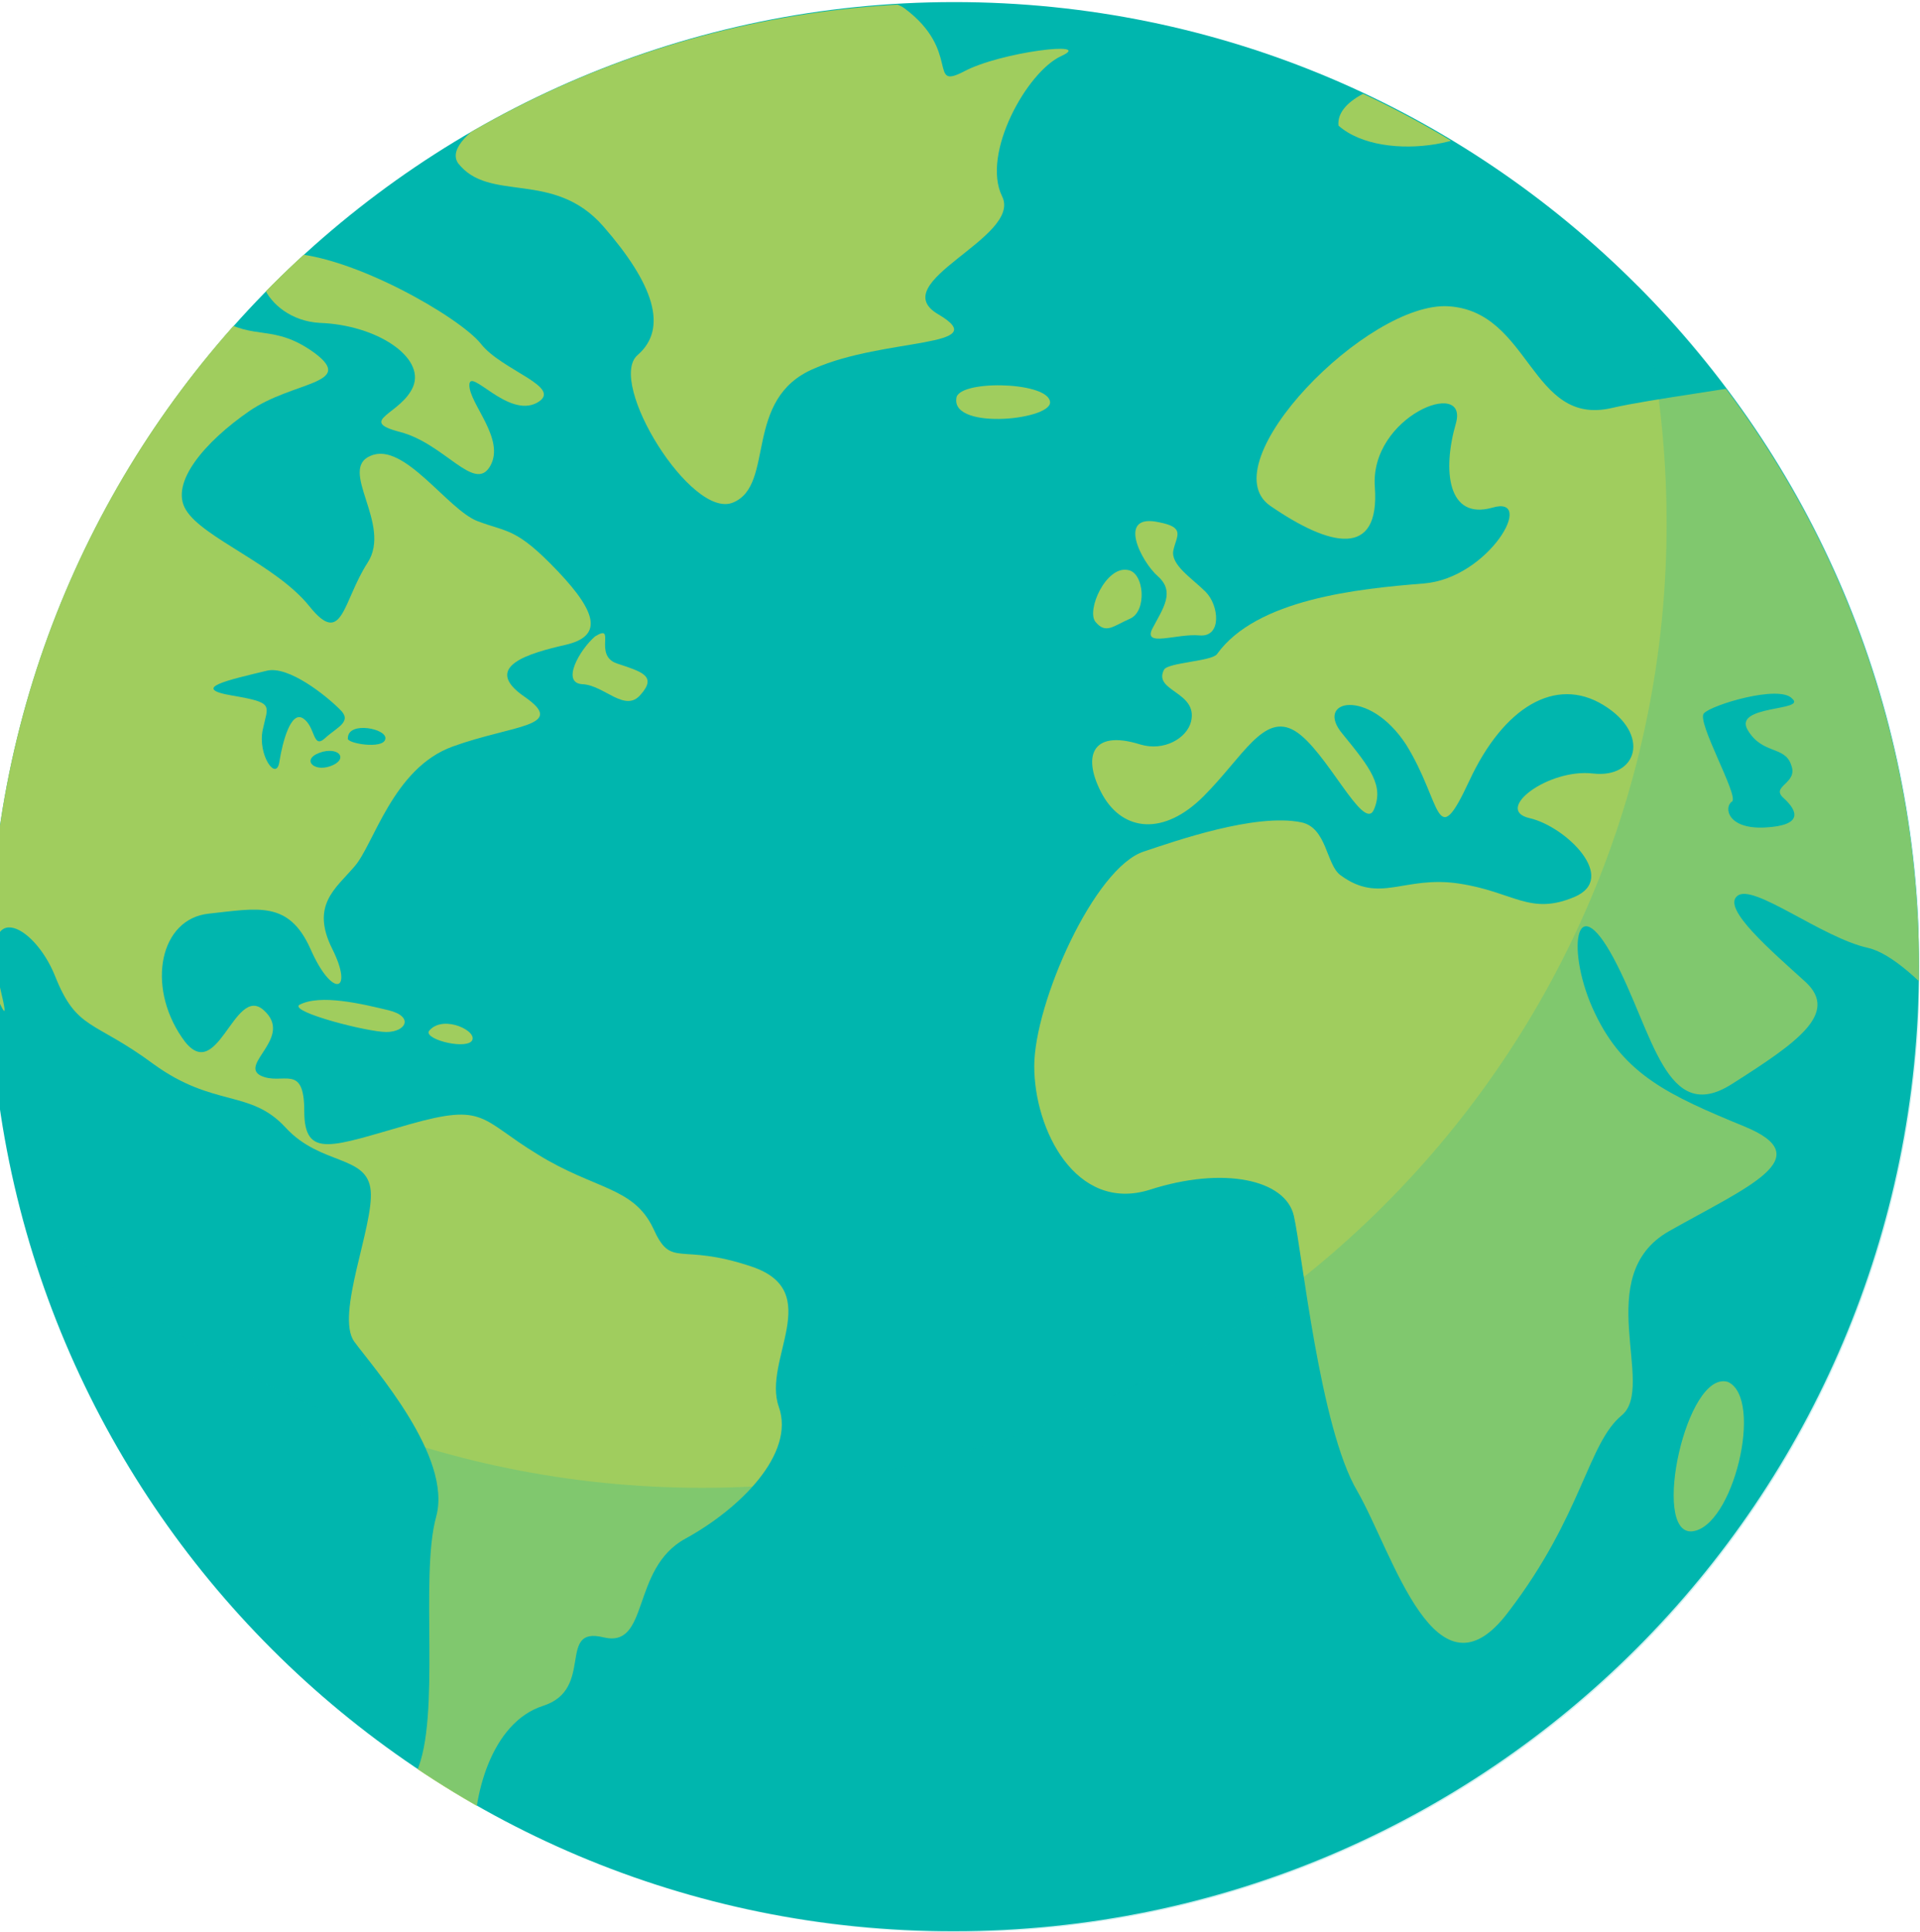 <?xml version="1.0" encoding="utf-8"?>
<!-- Generator: Adobe Illustrator 21.0.2, SVG Export Plug-In . SVG Version: 6.00 Build 0)  -->
<svg version="1.1" id="Layer_1" xmlns="http://www.w3.org/2000/svg" xmlns:xlink="http://www.w3.org/1999/xlink" x="0px" y="0px"
	 width="184.9px" height="186.1px" viewBox="0 0 184.9 186.1" style="enable-background:new 0 0 184.9 186.1;" xml:space="preserve"
	>
<g>
	<defs>
		<rect id="SVGID_1_" x="-55.5" width="369" height="186.1"/>
	</defs>
	<clipPath id="SVGID_2_">
		<use xlink:href="#SVGID_1_"  style="overflow:visible;"/>
	</clipPath>
	<g style="clip-path:url(#SVGID_2_);">
		<defs>
			<rect id="SVGID_3_" x="-55.5" width="369" height="186.1"/>
		</defs>
		<clipPath id="SVGID_4_">
			<use xlink:href="#SVGID_3_"  style="overflow:visible;"/>
		</clipPath>
		<path style="clip-path:url(#SVGID_4_);fill-rule:evenodd;clip-rule:evenodd;fill:#00B6AE;" d="M91.9,0.2
			c51.3,0,92.9,41.6,92.9,92.9s-41.6,92.9-92.9,92.9C40.6,186.1-1,144.5-1,93.2S40.6,0.2,91.9,0.2"/>
	</g>
	<g style="clip-path:url(#SVGID_2_);">
		<defs>
			<path id="SVGID_5_" d="M-1,93.2c0,51.3,41.6,92.9,92.9,92.9c51.3,0,92.9-41.6,92.9-92.9c0-51.3-41.6-92.9-92.9-92.9
				C40.6,0.2-1,41.8-1,93.2"/>
		</defs>
		<clipPath id="SVGID_6_">
			<use xlink:href="#SVGID_5_"  style="overflow:visible;"/>
		</clipPath>
		<path style="clip-path:url(#SVGID_6_);fill-rule:evenodd;clip-rule:evenodd;fill:#A0CD5E;" d="M291.5,32c-8.8-1.8-28.3-5-41.4-4.8
			c-13.1,0.3-11.6-11.4-24.2-10.1c-12.6,1.3-26,5.6-33.1,12.1c-7.1,6.6-29.8,8.3-37.6,10.1c-7.8,1.8-7.8-9.3-15.7-9.8
			c-7.8-0.5-23,15.1-17.2,19.2c5.8,4,10.6,5.1,10.1-1.8c-0.5-6.8,9.1-10.6,7.8-6.1c-1.3,4.5-0.8,9.3,3.5,8.1
			c4.3-1.3-0.3,6.8-6.6,7.3c-6.3,0.5-16.1,1.5-19.9,6.8c-0.5,0.7-4.7,0.8-5.1,1.5c-1.1,2.1,3.3,2.1,2.6,5c-0.4,1.6-2.6,2.9-4.9,2.2
			c-4.8-1.5-5.6,1.3-3.6,4.9c2,3.5,5.9,3.9,9.7,0.1c3.8-3.8,5.8-8.1,8.8-6.3c3,1.8,6.6,9.8,7.6,7.6c1-2.3-0.3-4-3-7.3
			c-2.8-3.3,2.5-4.5,6.1,1c3.5,5.6,2.8,10.6,6.1,3.5c3.3-7.1,8.3-10.1,12.9-7.3s3.3,7.1-1,6.6c-4.3-0.5-9.6,3.5-6.1,4.3
			c3.5,0.8,8.6,5.8,4.3,7.6c-4.3,1.8-5.8-0.5-11.1-1.3c-5.3-0.8-7.6,2-11.4-0.8c-1.4-1-1.3-4.6-3.8-5.1c-4.4-0.9-12.1,1.8-15.1,2.8
			c-4.8,1.5-10.6,14.6-10.6,20.7c0,6.1,4,14.1,11.1,11.9c7.1-2.3,13.1-1,13.9,2.5c0.8,3.5,2.5,20.4,6.1,26.5
			c3.5,6.1,7.6,21,14.6,11.6c7.1-9.3,7.6-16.2,10.9-18.9c3.3-2.8-3-13.4,4.5-17.7c7.6-4.3,14.6-7.1,7.3-10.1
			c-7.3-3-11.6-5-14.4-10.9c-2.8-5.8-2-12.4,1.8-5.3c3.8,7.1,5,16.2,11.4,12.1c6.3-4,10.3-6.8,7.1-9.8c-3.3-3-8.1-7.1-6.6-8.3
			c1.5-1.3,8.1,4,12.6,5c4.5,1,12.6,11.6,14.9,16.7c2.3,5,4.3-4.8,9.3-9.8c5-5,9.8-0.3,12.4,3.5c2.5,3.8,6.1,10.1,11.1,6.6
			c5-3.5-0.3-10.1,5.8-12.1c6.1-2,10.9-9.8,6.6-14.4c-4.3-4.5,3.3-10.9,7.1-6.3c3.8,4.5,5.3,7.6,4.8-1.3c-0.5-8.8,1.8-1.5,6.1-5.6
			c4.3-4,9.1-10.1,2-12.6c-7.1-2.5,2.8-7.6,9.8-9.3c7.1-1.8,13.6-6.6,15.1-4.3c1.5,2.3-7.3,13.1-6.6,15.4c0.8,2.3,3.5,1,7.3-5.6
			c3.8-6.6,4-3.3,11.1-6.8c7.1-3.5,2.5-9.1,7.1-6.8c4.5,2.3,9.1,2,9.6-2C314,32.5,298.6,34.6,291.5,32 M172.6,67.3
			c1.4,1.2-5.7,0.6-4.3,3c1.4,2.4,3.6,1.5,4.2,3.4c0.7,1.8-2.1,2-0.7,3.2c1.3,1.2,1.9,2.6-1.8,2.8c-3.7,0.2-4-2-3.2-2.5
			c0.7-0.5-3.5-7.8-2.7-8.5C164.8,67.9,171.4,65.9,172.6,67.3"/>
		<path style="clip-path:url(#SVGID_6_);fill-rule:evenodd;clip-rule:evenodd;fill:#A0CD5E;" d="M186.5,15.1c1,2.3-6.6,5.6-7.9,8.1
			c-1.2,2.5-1.4,6.3-4.5,7.1C173.4,31,181.2,9.3,186.5,15.1"/>
		<path style="clip-path:url(#SVGID_6_);fill-rule:evenodd;clip-rule:evenodd;fill:#A0CD5E;" d="M128.9,12.1
			c4.3,3.8,15.4,1.8,15.7-2.5C144.9,5.3,128.4,7.3,128.9,12.1"/>
		<path style="clip-path:url(#SVGID_6_);fill-rule:evenodd;clip-rule:evenodd;fill:#A0CD5E;" d="M166.4,133.1
			c3.5,1.6,0.5,14.1-3.5,14.4C159,147.7,162.4,131.9,166.4,133.1"/>
		<path style="clip-path:url(#SVGID_6_);fill-rule:evenodd;clip-rule:evenodd;fill:#A0CD5E;" d="M111.6,50.3
			c2.6,0.5,1.7,1.3,1.4,2.7c-0.3,1.4,1.8,2.7,3.1,4c1.3,1.3,1.6,4.4-0.6,4.2c-2.2-0.2-5.5,1.2-4.5-0.7c1-1.9,2.2-3.5,0.5-5
			C109.9,54.1,107.5,49.4,111.6,50.3"/>
		<path style="clip-path:url(#SVGID_6_);fill-rule:evenodd;clip-rule:evenodd;fill:#A0CD5E;" d="M108.6,54.9c1.6,0.2,1.9,4,0.2,4.7
			c-1.6,0.7-2.3,1.5-3.3,0.3C104.6,58.8,106.5,54.5,108.6,54.9"/>
		<path style="clip-path:url(#SVGID_6_);fill-rule:evenodd;clip-rule:evenodd;fill:#A0CD5E;" d="M44.1,15.7c3,3.9,9.2,0.6,14,6.1
			c4.8,5.5,6.3,9.8,3.3,12.4c-3,2.6,5.2,15.9,9.2,14.2c4.1-1.7,0.9-10,7.8-12.9c6.8-3,17.4-2,12-5.2c-5.4-3.1,8.1-7.4,6.1-11.4
			c-2-4.1,2.4-12,5.7-13.5c3.3-1.5-5.9-0.4-9.4,1.5c-3.5,1.8-0.2-2-5.7-6.1C81.6-3.3,40.6,10.3,44.1,15.7"/>
		<path style="clip-path:url(#SVGID_6_);fill-rule:evenodd;clip-rule:evenodd;fill:#A0CD5E;" d="M92.1,38.4c0-1.8,8.5-1.7,9,0.2
			C101.7,40.4,91.7,41.5,92.1,38.4"/>
		<path style="clip-path:url(#SVGID_6_);fill-rule:evenodd;clip-rule:evenodd;fill:#A0CD5E;" d="M27.8,24.4
			c6.1,0.2,16.4,6.1,18.5,8.7c2,2.6,8.1,4.2,5.4,5.7c-2.8,1.5-6.5-3.5-6.5-1.7s3.5,5.2,2,7.8c-1.5,2.6-4.4-2.2-8.7-3.3
			c-4.2-1.1,0.2-1.7,1.3-4.4c1.1-2.8-3.5-5.9-9-6.1C25.3,30.8,22.9,24.4,27.8,24.4"/>
		<path style="clip-path:url(#SVGID_6_);fill-rule:evenodd;clip-rule:evenodd;fill:#A0CD5E;" d="M-54.2,35.8
			c3.2,5-3.4,11.6,1.6,12.2c5,0.5,0.8,11.1,5.3,7.7c4.5-3.4,1.9-12.4,11.1-7.7c9.3,4.8,15.3,6.3,20.6,12.7s0.8,15.3,6.3,19.8
			C-3.7,85,2.1,103.8,0,95.1c-2.1-8.7,3.2-6.3,5.3-1.1c2.1,5.3,3.7,4.2,9.5,8.5c5.8,4.2,9.3,2.4,12.7,6.1c3.4,3.7,7.9,2.6,8.2,6.1
			c0.3,3.4-3.4,11.9-1.6,14.5c1.9,2.6,9.5,11.1,7.9,16.9c-1.6,5.8,0.5,19.3-1.9,24.6c-2.4,5.3-1.9,11.4,3.2,13.5
			c5,2.1,2.6-1.1,2.4-6.1c-0.3-5,1.6-12.2,6.6-13.8c5-1.6,1.3-7.7,5.8-6.6c4.5,1.1,2.6-6.6,7.9-9.5c5.3-2.9,10.6-8.2,9-12.7
			c-1.6-4.5,4.5-11.1-2.6-13.5c-7.1-2.4-7.7,0.3-9.5-3.7c-1.9-4-5.6-3.7-11.1-7.1c-5.6-3.4-5-5-12.4-2.9c-7.4,2.1-10.1,3.4-10.1-1.3
			s-2.1-2.4-4.2-3.4c-2.1-1.1,3.2-3.7,0.3-6.3c-2.9-2.6-4.5,7.7-7.9,2.6c-3.4-5-2.1-11.4,2.6-11.9s7.7-1.3,9.8,3.4
			c2.1,4.8,4.2,4.2,2.1,0c-2.1-4.2,0.3-5.8,2.1-7.9c1.9-2.1,3.7-9.5,9.5-11.6c5.8-2.1,11.1-1.9,6.9-4.8c-4.2-2.9,0.5-4.2,4-5
			c3.4-0.8,3.2-2.9-0.8-7.1c-4-4.2-4.8-3.7-7.7-4.8c-2.9-1.1-7.1-7.7-10.3-6.3c-3.2,1.3,2.1,6.6-0.3,10.3c-2.4,3.7-2.4,8.2-5.6,4.2
			c-3.2-4-10.3-6.6-11.9-9.3c-1.6-2.6,1.9-6.6,6.1-9.5c4.2-2.9,10.3-2.6,6.3-5.6c-4-2.9-5.8-1.1-9.3-3.4c-3.4-2.4-9-4.2-5.6,0.8
			c3.4,5-2.6,4.8-7.9,4c-5.3-0.8-19.6-6.3-29.1-2.9c-9.5,3.4-19-0.5-24.6-2.4C-51.6,28.2-58.5,30.6-54.2,35.8 M28.8,96.8
			c2-1.1,6.1-0.1,8.6,0.5c2.5,0.6,1.7,2.1-0.2,2.1C35.4,99.4,28,97.5,28.8,96.8 M25.7,64.6c2.1-0.5,5.7,2.4,7,3.7
			c1.3,1.2-0.2,1.7-1.4,2.8c-1.2,1.1-0.9-1.1-2.1-1.9c-1.2-0.8-2,2.3-2.3,4.2c-0.3,1.9-2.1-0.7-1.6-3.1s1.2-2.6-2.9-3.3
			C18.2,66.3,22,65.5,25.7,64.6 M31.1,72.4c1.7-0.4,2.4,0.8,0.7,1.4C30.1,74.4,28.9,73,31.1,72.4 M33.5,71.1c0-1.7,3.9-0.9,3.6,0.1
			C36.9,72.2,33.3,71.6,33.5,71.1"/>
		<path style="clip-path:url(#SVGID_6_);fill-rule:evenodd;clip-rule:evenodd;fill:#A0CD5E;" d="M57.3,61.3
			c-1.5,1.3-3.3,4.5-1.2,4.6c2.1,0.1,4.1,2.8,5.6,1c1.6-1.8,0.1-2.2-2.3-3C57.1,63.1,59.4,60,57.3,61.3"/>
		<path style="clip-path:url(#SVGID_6_);fill-rule:evenodd;clip-rule:evenodd;fill:#A0CD5E;" d="M41.4,99.2c1.4-1.5,4.8,0.2,4,1.1
			C44.6,101.1,40.5,100,41.4,99.2"/>
		<path style="clip-path:url(#SVGID_6_);fill-rule:evenodd;clip-rule:evenodd;fill:#A0CD5E;" d="M25.3,3.8c-3.4,3.2,2.5,3.9,5.1,3.9
			c2.6,0-3.6,3.6-4.8,6.2c-1.2,2.6-3.9,4.8,2,4.8c5.9,0,7-0.9,9.1-4.3c2.2-3.4,7.4-5.9,11.8-8.7C52.8,2.8,29,0.8,25.3,3.8"/>
		<path style="clip-path:url(#SVGID_6_);fill-rule:evenodd;clip-rule:evenodd;fill:#A0CD5E;" d="M-3.9,24.9
			c-1.9,1.7-2.8,2.7-0.8,3.1c2,0.4,4.5,2.5,2.4,2.3C-4.4,30-5,30.3-1.5,31.6c3.5,1.3,4.7-0.1,7.3,1.2c2.5,1.3,3.6,0.9,4.3-0.4
			c0.7-1.3-0.9-2.3-2.5-4.4c-1.5-2.1,1.1-2.7-0.5-4.3c-1.6-1.6-1.2,0.3-2.3,0.5c-1.1,0.2-0.1,4-1.5,4s-2.1-1.6-3.9-2.5
			C-2.5,24.8-2.5,23.7-3.9,24.9"/>
		<path style="clip-path:url(#SVGID_6_);fill-rule:evenodd;clip-rule:evenodd;fill:#A0CD5E;" d="M-1.9,13.5c0,0.5,4,1.6,4.2,0.1
			C2.5,12.2-1.5,12.1-1.9,13.5"/>
		<path style="clip-path:url(#SVGID_6_);fill-rule:evenodd;clip-rule:evenodd;fill:#A0CD5E;" d="M-4.9,19c-2.2,1.5-2.1,3.3,0.3,2.8
			c2.5-0.5,1.3,1.5,4.3,0.7c2.9-0.8,6.1-0.7,6.7-2.2c0.5-1.5-0.9-0.4-2.2-1.3c-1.3-0.9-1.5-1.9-3-1.8c-1.5,0.1,3.8,2.2,0.4,2.6
			C-1.8,20.3-3.7,17.9-4.9,19"/>
		<path style="clip-path:url(#SVGID_6_);fill-rule:evenodd;clip-rule:evenodd;fill:#A0CD5E;" d="M6.4,11.7c-1.3,1.3-0.6,1.9,1.1,2
			c1.7,0.1,4.1,1.9,4.9,1.6s0.6-1.1-0.8-2.4C10.3,11.6,7.8,10.5,6.4,11.7"/>
		<path style="clip-path:url(#SVGID_6_);fill-rule:evenodd;clip-rule:evenodd;fill:#A0CD5E;" d="M7.8,17.3c-0.8,0.4,0.8,2.3,1.8,2.3
			c1,0.1,2.7-0.3,2.1,0.5c-0.6,0.7-0.5,1.1,1.3,0.9c1.9-0.2,1.7-1.4,1.3-2.7C14,17,10.4,16.7,11,17.8C11.6,18.9,8.6,16.3,7.8,17.3"
			/>
		<path style="clip-path:url(#SVGID_6_);fill-rule:evenodd;clip-rule:evenodd;fill:#A0CD5E;" d="M16.4,19.9c-1.6,1,0.7,2.8,1.8,2
			C19.3,21.1,17.5,19.2,16.4,19.9"/>
		<path style="clip-path:url(#SVGID_6_);fill-rule:evenodd;clip-rule:evenodd;fill:#A0CD5E;" d="M12.2,23.1c-1.5,1,0.4,2.3-0.3,2.7
			c-0.7,0.4-2.5-0.7-2.7-0.3c-0.2,0.4,3,4.1,4.5,2.8c1.5-1.3,0.1-2.1,1.3-3.3C16.2,23.7,13.7,22.4,12.2,23.1"/>
		<path style="clip-path:url(#SVGID_6_);fill-rule:evenodd;clip-rule:evenodd;fill:#A0CD5E;" d="M17.3,27c2,0.9,0.4-0.9,2.3-1.5
			c1.9-0.6,2.6-0.3,2.3-2.2c-0.3-1.9-3.2-1.1-4.6-0.1C15.8,24.1,16.1,26.4,17.3,27"/>
		<path style="clip-path:url(#SVGID_6_);fill-rule:evenodd;clip-rule:evenodd;fill:#A0CD5E;" d="M14.3,12.4
			c-0.7,0.4,2.2,3.5,2.9,2.2C18,13.3,15.2,11.2,14.3,12.4"/>
		<path style="clip-path:url(#SVGID_6_);fill-rule:evenodd;clip-rule:evenodd;fill:#A0CD5E;" d="M18.4,6.9c-1.7,0.7-2,3.1-0.2,3.7
			c1.8,0.7,4.1,1.5,3.1,1.7c-1.1,0.1-2.7,1-1,1.9c1.7,0.9,3-0.7,4-1.9s1.8-1.9-0.5-3.1C21.4,8,19.7,6.2,18.4,6.9"/>
		<path style="clip-path:url(#SVGID_6_);fill-rule:evenodd;clip-rule:evenodd;fill:#A0CD5E;" d="M16.6,16.3c-1.5,0.1-0.6,1,1.4,1.6
			c2,0.6,0.9,1.8,2.6,2.9c1.7,1.1,2.2,0.5,4.5,1.4c2.3,0.9,5.4,0.4,6.3-0.9c0.9-1.3-4.7-0.1-6-0.7C24.1,19.9,18.4,16.5,16.6,16.3"/>
	</g>
	<g style="clip-path:url(#SVGID_2_);">
		<defs>
			<rect id="SVGID_7_" x="-55.5" width="369" height="186.1"/>
		</defs>
		<clipPath id="SVGID_8_">
			<use xlink:href="#SVGID_7_"  style="overflow:visible;"/>
		</clipPath>
		<g style="opacity:0.2;clip-path:url(#SVGID_8_);">
			<g>
				<defs>
					<rect id="SVGID_9_" x="1.8" y="27.5" width="183" height="158.6"/>
				</defs>
				<clipPath id="SVGID_10_">
					<use xlink:href="#SVGID_9_"  style="overflow:visible;"/>
				</clipPath>
				<path style="clip-path:url(#SVGID_10_);fill-rule:evenodd;clip-rule:evenodd;fill:#00B6AE;" d="M157.7,27.5
					c16.8,16.8,27.2,40,27.2,65.7c0,51.3-41.6,92.9-92.9,92.9c-43.4,0-79.9-29.8-90.1-70c16.8,16.8,40.1,27.2,65.7,27.2
					c51.3,0,92.9-41.6,92.9-92.9C160.5,42.5,159.5,34.8,157.7,27.5"/>
			</g>
		</g>
	</g>
</g>
</svg>
